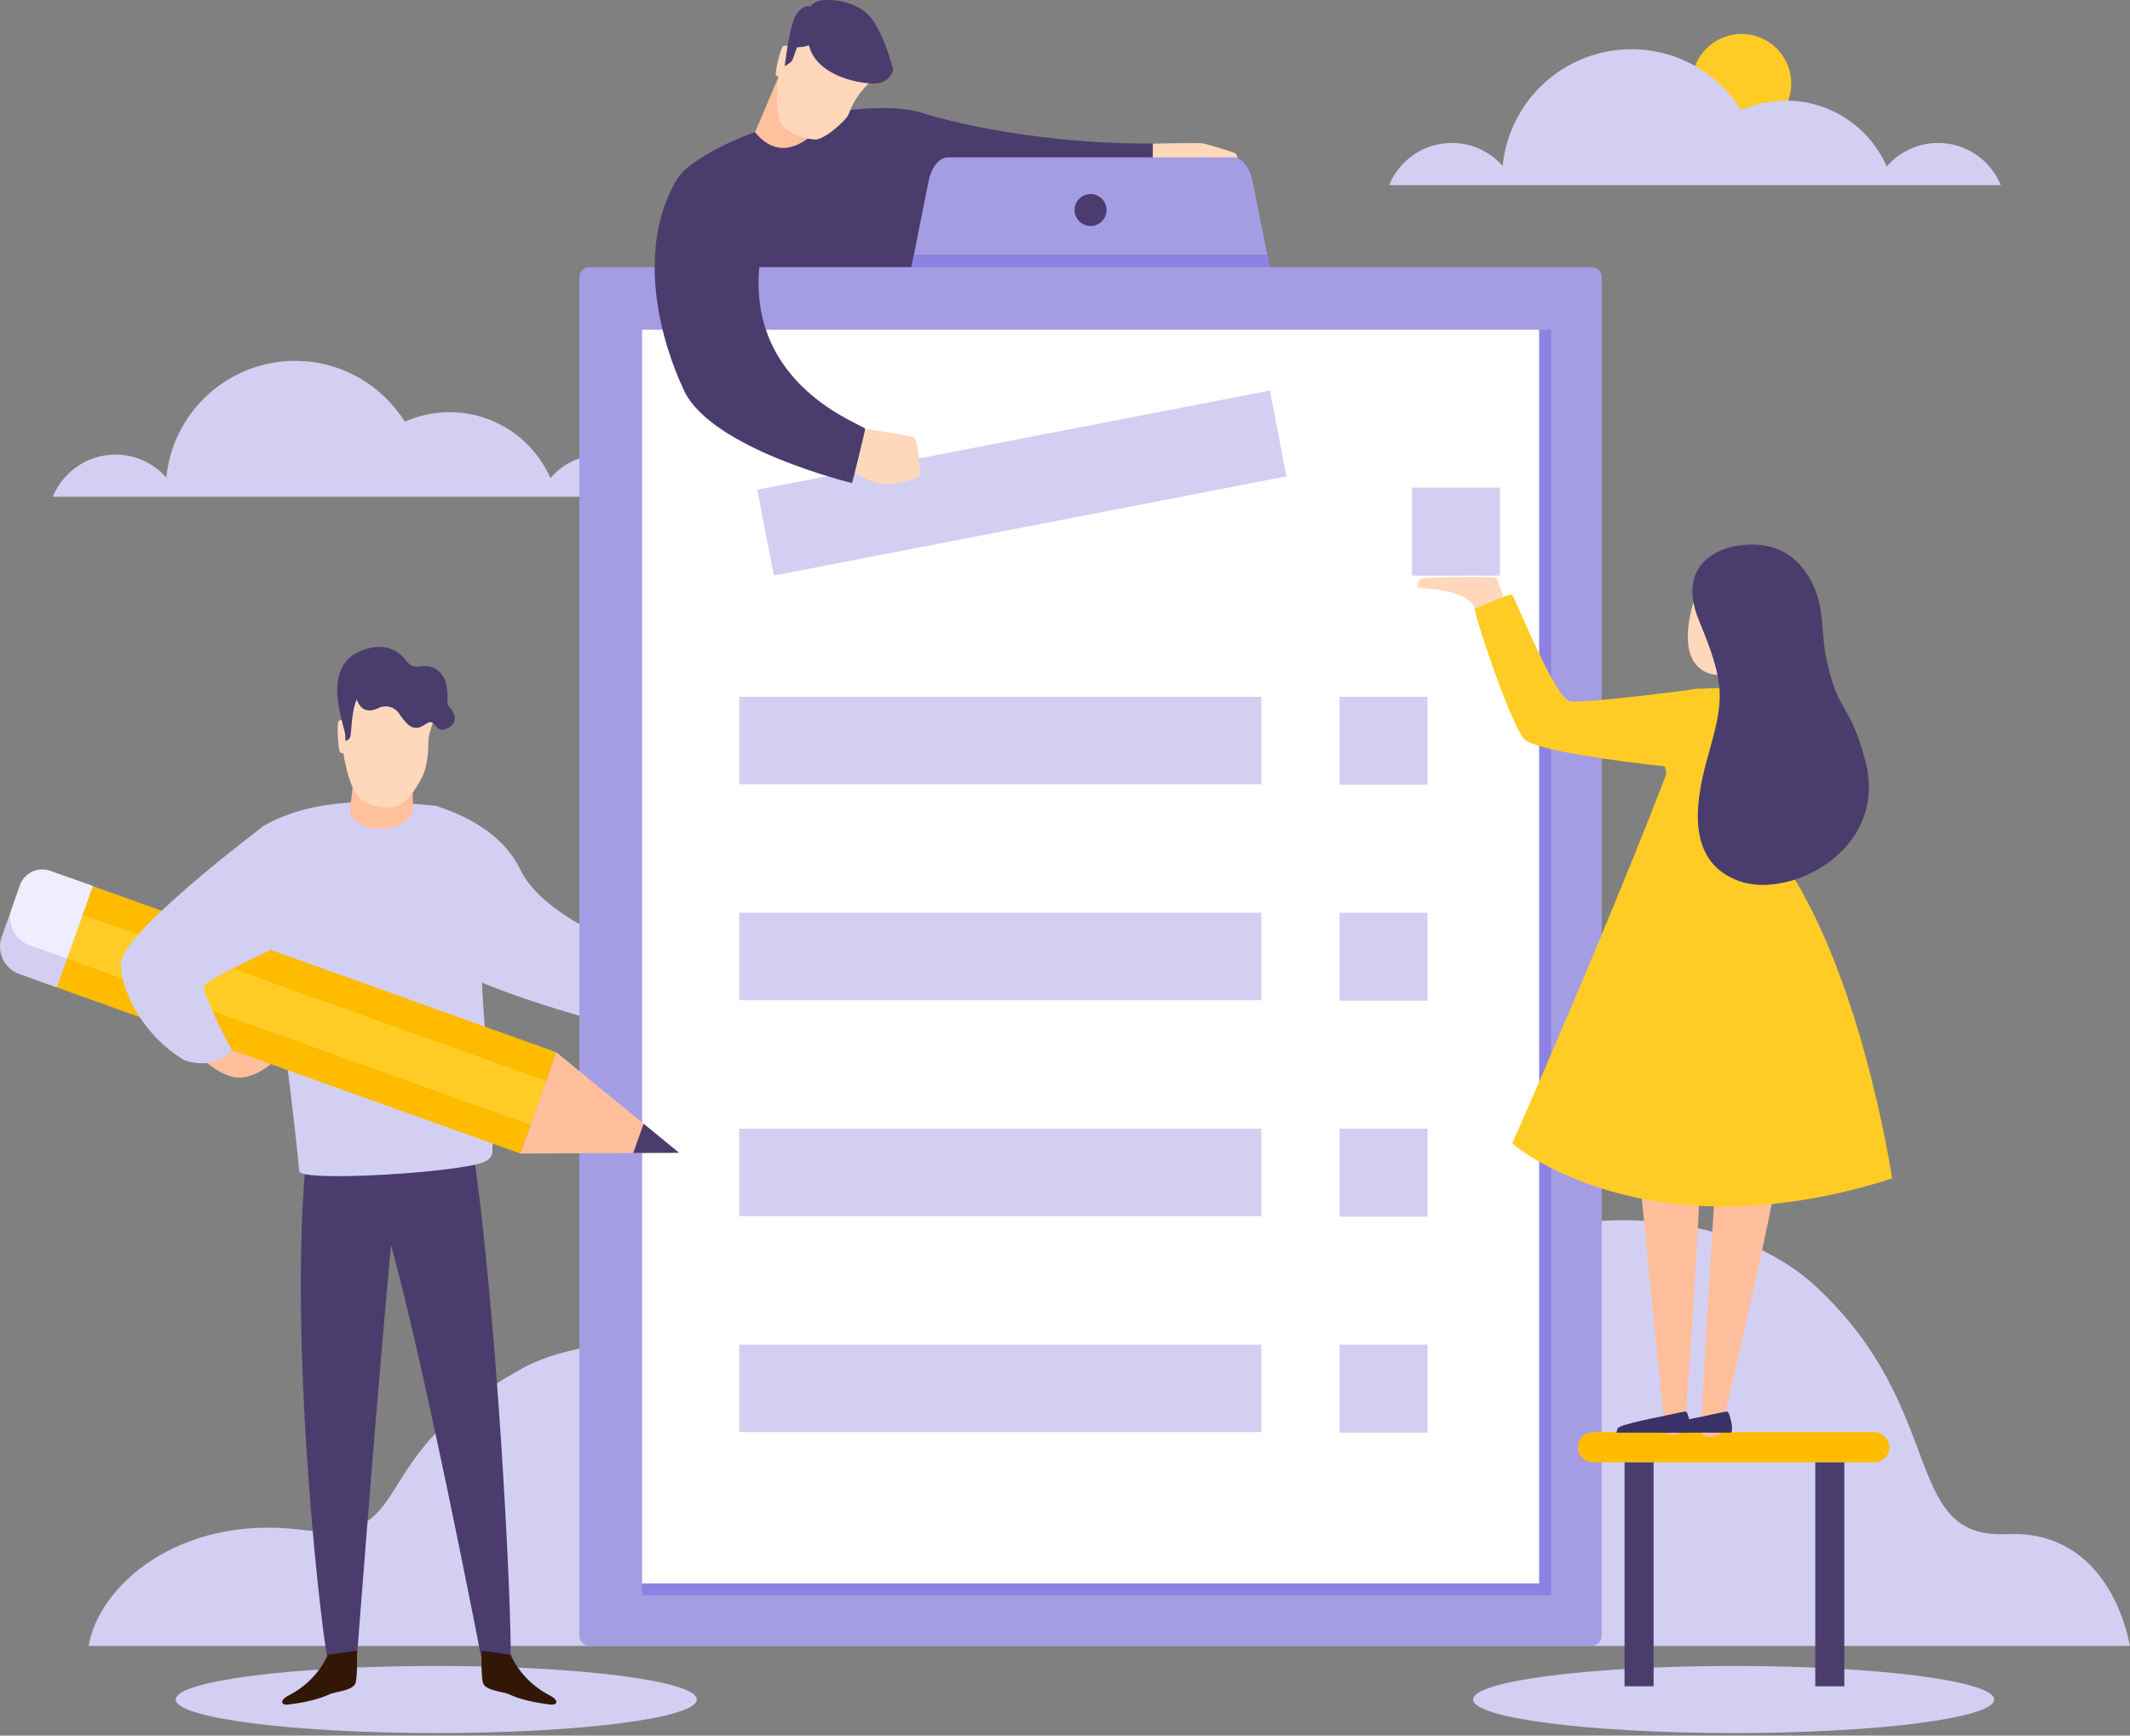 <svg width="773" height="630" viewBox="0 0 773 630" fill="none" xmlns="http://www.w3.org/2000/svg">
<rect x="0" y="0" width="773" height="630" fill="#808080" stroke="none"/>
<g clip-path="url(#clip0_4_150)">
<path d="M241.14 180.319C237.473 171.352 228.653 165.008 218.366 165.008C210.922 165.008 204.266 168.327 199.755 173.553C193.557 159.47 179.512 149.624 163.138 149.624C157.362 149.624 151.879 150.871 146.91 153.071C138.604 139.832 123.916 130.994 107.12 130.994C82.733 130.994 62.692 149.569 60.363 173.351C55.852 168.253 49.288 165.008 41.935 165.008C31.63 165.008 22.829 171.334 19.161 180.319H241.14Z" fill="#D3CFF2"/>
<path d="M157.637 292.445C157.637 292.445 180.429 298.019 188.827 315.64C197.225 333.261 229.79 344.52 229.79 344.52C229.79 344.52 234.007 374.316 229.79 373.803C225.572 373.289 167.887 357.96 160.094 347.949C152.301 337.937 157.618 292.445 157.618 292.445H157.637Z" fill="#D3CFF2"/>
<path d="M335.48 41.257C335.48 41.257 370.392 52.423 418.36 52.093C438.493 51.947 433.102 53.854 435.339 64.232C437.558 74.629 410.274 84.989 386.161 84.237C362.049 83.503 332.748 81.835 328.292 72.923C323.837 64.012 335.48 41.238 335.48 41.238V41.257Z" fill="#4A3D6D"/>
<path d="M269.653 124.448C269.653 124.448 237.106 71.346 249.061 61.261C270.24 43.384 322.993 33.867 338.01 42.394C342.594 44.997 340.137 63.994 338.744 68.248C319.179 128.262 369.457 128.354 328.292 133.158C287.127 137.98 269.653 124.448 269.653 124.448Z" fill="#4A3D6D"/>
<path d="M282.855 27.119L274.035 47.949C274.035 47.949 279.316 55.761 287.549 53.194C295.782 50.627 298.019 43.805 298.019 43.805L282.855 27.119Z" fill="#FFC09C"/>
<path d="M283.643 28.146C283.643 28.146 282.03 28.073 281.59 27.193C281.168 26.294 283.35 17.181 284.212 16.778C285.092 16.374 286.779 16.466 287.457 17.951C288.154 19.418 283.625 28.146 283.625 28.146H283.643Z" fill="#FFD8BC"/>
<path d="M318.116 17.768C318.116 17.768 318.464 23.8 317.4 27.193C316.355 30.585 311.551 31.813 307.939 41.55C307.206 43.53 299.193 50.828 295.782 50.645C290.923 50.37 286.706 48.114 285.459 46.996C284.212 45.877 280.746 43.75 282.378 29.228C282.892 24.681 292.188 2.916 293.967 2.512C295.745 2.109 318.867 6.674 318.097 17.786L318.116 17.768Z" fill="#FFD8BC"/>
<path d="M293.967 2.494C293.967 2.494 291.95 0.972 288.943 5.336C286.889 8.325 285.22 20.555 285.129 21.417C285.037 22.297 284.762 24.002 284.762 24.002C284.762 24.002 286.431 23.25 287.347 22.15C288.264 21.05 289.548 13.716 293.49 10.305C297.432 6.894 300.109 5.794 298.221 3.686C296.332 1.577 293.967 2.494 293.967 2.494Z" fill="#4A3D6D"/>
<path d="M315.072 5.354C309.699 0.073 300.879 -0.587 297.176 0.348C293.472 1.284 292.72 5.061 292.72 5.061L296.02 7.096C294.553 7.94 293.747 9.04 293.508 10.287C290.813 24.791 307.719 30.181 317.052 30.328C323.048 30.42 324.167 25.304 324.167 25.304C324.167 25.304 320.463 10.653 315.072 5.354Z" fill="#4A3D6D"/>
<path d="M287.549 17.053C287.549 17.053 293.783 18.043 296.681 14.082C299.578 10.103 293.417 7.206 292.72 7.518C292.023 7.83 287.549 17.071 287.549 17.071V17.053Z" fill="#4A3D6D"/>
<path d="M32.144 597.45H772.928C772.928 597.45 766.749 555.038 728.242 556.872C689.736 558.706 707.302 511.563 658.803 466.804C623.047 433.799 546.457 433.176 502.12 476.504C457.783 519.833 250.161 463.595 189.762 496.601C129.344 529.606 153.181 560.777 109.174 555.277C65.167 549.776 35.829 575.483 32.162 597.468L32.144 597.45Z" fill="#D3CFF2"/>
<path d="M418.36 52.093V57.484C418.36 57.484 423.751 63.058 426.391 63.608C429.032 64.159 435.889 64.25 435.889 64.25C435.889 64.25 436.99 61.61 434.789 60.968C432.607 60.326 428.94 58.988 428.94 58.988L428.206 57.484H449.11C449.11 57.484 449.11 55.944 448.01 55.486C446.909 55.027 437.686 52.203 436.329 52.02C434.973 51.837 418.342 52.093 418.342 52.093H418.36Z" fill="#FFD8BC"/>
<path d="M158.333 629.08C210.558 629.08 252.894 623.629 252.894 616.905C252.894 610.181 210.558 604.729 158.333 604.729C106.109 604.729 63.773 610.181 63.773 616.905C63.773 623.629 106.109 629.08 158.333 629.08Z" fill="#D3CFF2"/>
<path d="M629.153 629.08C681.377 629.08 723.713 623.629 723.713 616.905C723.713 610.181 681.377 604.729 629.153 604.729C576.929 604.729 534.593 610.181 534.593 616.905C534.593 623.629 576.929 629.08 629.153 629.08Z" fill="#D3CFF2"/>
<path d="M649.576 34.503C651.873 24.817 645.883 15.103 636.197 12.806C626.511 10.51 616.797 16.5 614.5 26.186C612.203 35.872 618.193 45.586 627.88 47.883C637.566 50.18 647.28 44.19 649.576 34.503Z" fill="#FFCC26"/>
<path d="M703.342 51.892C695.897 51.892 689.241 55.21 684.73 60.436C678.533 46.354 664.487 36.508 648.113 36.508C642.337 36.508 636.854 37.754 631.885 39.955C623.579 26.716 608.892 17.878 592.096 17.878C567.708 17.878 547.667 36.453 545.338 60.235C540.828 55.137 534.263 51.892 526.91 51.892C516.605 51.892 507.804 58.218 504.137 67.202H726.115C722.448 58.236 713.628 51.892 703.342 51.892Z" fill="#D3CFF2"/>
<path d="M581.277 593.783V100.629C581.277 98.604 579.636 96.962 577.61 96.962L213.929 96.962C211.904 96.962 210.262 98.604 210.262 100.629L210.262 593.783C210.262 595.808 211.904 597.45 213.929 597.45H577.61C579.636 597.45 581.277 595.808 581.277 593.783Z" fill="#A59DE3"/>
<path d="M562.905 579.059V119.681L232.999 119.681V579.059H562.905Z" fill="#8D81E3"/>
<path d="M558.577 574.75V119.681L232.999 119.681V574.75H558.577Z" fill="white"/>
<path d="M460.772 96.962L460.167 93.9L459.873 92.451L458.92 87.629L454.647 66.102C453.584 60.73 450.723 57.117 447.515 57.117H344.061C340.853 57.117 337.992 60.73 336.91 66.102L332.638 87.629L331.684 92.451L331.391 93.9L330.786 96.962L329.227 104.828H462.349L460.772 96.962ZM395.77 82.036C392.579 82.036 389.975 79.451 389.975 76.242C389.975 73.033 392.579 70.43 395.77 70.43C398.96 70.43 401.582 73.033 401.582 76.242C401.582 79.451 398.978 82.036 395.77 82.036Z" fill="#A59DE3"/>
<path d="M460.772 96.962H330.786L331.391 93.9L331.684 92.451H459.873L460.167 93.9L460.772 96.962Z" fill="#8D81E3"/>
<path d="M457.765 252.93H268.278V284.67H457.765V252.93Z" fill="#D3CFF2"/>
<path d="M518.072 252.93H486.131V284.872H518.072V252.93Z" fill="#D3CFF2"/>
<path d="M457.765 331.318H268.278V363.058H457.765V331.318Z" fill="#D3CFF2"/>
<path d="M518.072 331.318H486.131V363.259H518.072V331.318Z" fill="#D3CFF2"/>
<path d="M457.765 409.705H268.278V441.445H457.765V409.705Z" fill="#D3CFF2"/>
<path d="M518.072 409.705H486.131V441.647H518.072V409.705Z" fill="#D3CFF2"/>
<path d="M457.765 488.093H268.278V519.833H457.765V488.093Z" fill="#D3CFF2"/>
<path d="M518.072 488.093H486.131V520.034H518.072V488.093Z" fill="#D3CFF2"/>
<path d="M460.858 141.765L274.821 177.758L280.85 208.92L466.887 172.927L460.858 141.765Z" fill="#D3CFF2"/>
<path d="M269.304 62.728C265.949 56.219 251.5 54.257 244.807 66.542C230.542 92.726 240.498 125.42 248.273 141.831C258.358 163.083 309.186 175.331 309.186 175.331C309.186 175.331 314.375 157.16 314.008 155.675C313.641 154.19 270.973 140.584 275.649 96.082C277.244 80.973 273.137 70.154 269.304 62.728Z" fill="#4A3D6D"/>
<path d="M310.231 171.609C310.231 171.609 313.825 174.048 318.464 175.331C323.103 176.633 333.298 173.736 333.683 172.874C334.05 171.994 333.426 159.635 331.611 158.774C329.796 157.912 314.027 155.675 314.027 155.675L310.249 171.609H310.231Z" fill="#FFD8BC"/>
<path d="M680.202 530.816H578.105C575.08 530.816 572.623 528.341 572.623 525.334C572.623 522.308 575.098 519.851 578.105 519.851H680.202C683.227 519.851 685.684 522.326 685.684 525.334C685.684 528.359 683.209 530.816 680.202 530.816Z" fill="#FFBB00"/>
<path d="M600.109 530.816H589.565V612.101H600.109V530.816Z" fill="#4A3D6D"/>
<path d="M669.328 530.816H658.785V612.101H669.328V530.816Z" fill="#4A3D6D"/>
<path d="M71.897 383.154C71.897 383.154 79.689 390.746 86.125 391.149C92.561 391.534 98.594 385.96 98.594 385.96L89.041 377.892L71.897 383.154Z" fill="#FFBF9D"/>
<path d="M185.123 602.236C182.739 602.052 182.244 604.033 175.02 601.777C174.891 601.759 174.763 601.722 174.653 601.667C174.653 601.667 155.015 499.809 141.923 451.952C136.807 505.824 129.527 601.667 129.527 601.667C129.399 601.722 129.289 601.759 129.161 601.777C121.936 604.014 121.423 602.052 119.039 602.236C117.884 602.327 104.608 494.822 110.824 423.127L172.159 420.56C181.987 492.2 186.351 602.309 185.123 602.236Z" fill="#4A3D6D"/>
<path d="M174.8 599.192C174.8 599.192 174.469 608.048 175.276 610.872C176.083 613.678 182.592 614.081 184.408 614.869C186.223 615.658 190.202 617.602 199.773 618.738C202.469 619.05 202.836 617.125 199.59 615.456C188.808 609.955 185.343 600.641 185.343 600.641L174.818 599.192H174.8Z" fill="#321707"/>
<path d="M129.509 599.192C129.509 599.192 129.839 608.048 129.032 610.872C128.225 613.678 121.716 614.081 119.901 614.869C118.085 615.658 114.106 617.602 104.535 618.738C101.839 619.05 101.473 617.125 104.718 615.456C115.5 609.955 118.966 600.641 118.966 600.641L129.491 599.192H129.509Z" fill="#321707"/>
<path d="M178.723 417.993C178.595 420.267 176.706 421.569 174.506 422.21C166.603 424.558 143.371 426.593 126.74 426.886C116.49 427.07 108.752 426.611 108.606 425.163C107.707 415.774 106.607 406.056 105.433 396.393C99.676 349.012 91.663 302.035 95.862 299.669C114.308 289.273 137.43 290.41 157.618 292.445C165.595 293.252 175.148 315.64 174.634 338.359C173.974 367 179.549 401.546 178.687 417.993H178.723Z" fill="#D3CFF2"/>
<path d="M125.768 273.338C125.768 273.338 124.118 273.76 123.421 273.008C122.725 272.238 122.119 262.41 122.89 261.75C123.641 261.09 125.365 260.668 126.52 261.933C127.675 263.199 125.787 273.357 125.787 273.357L125.768 273.338Z" fill="#FFD8BC"/>
<path d="M132.956 300.146C130.719 299.449 128.995 297.909 127.95 296.791C127.254 296.039 126.923 295.03 127.033 294.003L128.885 277.409L149.569 276.089L149.917 294.627C146.983 300.439 138.659 301.925 132.956 300.146Z" fill="#FFC09C"/>
<path d="M157.233 252.362C157.233 252.362 159.617 255.589 157.362 261.64C153.823 271.083 156.738 268.901 154.281 279.353C153.768 281.516 149.404 289.731 145.626 291.876C141.189 294.407 134.936 292.427 133.341 291.675C131.746 290.941 127.62 289.859 124.833 274.75C123.953 270.02 126.648 245.302 128.317 244.367C129.986 243.414 154.63 240.938 157.233 252.343V252.362Z" fill="#FFD8BC"/>
<path d="M128.317 244.386C128.317 244.386 126.19 244.202 125.842 247.979C125.493 251.775 125.053 265.197 125.218 266.096C125.383 267.012 125.31 268.901 125.31 268.901C125.31 268.901 126.483 268.901 127.089 267.526C127.694 266.151 127.309 256.983 130.242 252.362C133.158 247.741 135.505 245.797 132.974 244.257C130.444 242.717 128.335 244.367 128.335 244.367L128.317 244.386Z" fill="#4A3D6D"/>
<path d="M13.917 356.017L26.954 319.234L201.882 381.944L188.845 418.727L13.917 356.017Z" fill="#FFBB00"/>
<path d="M17.603 345.602L23.25 329.649L198.197 392.359L192.531 408.311L17.603 345.602Z" fill="#FFCC26"/>
<path d="M188.845 418.727L201.882 381.944L224.161 400.207L233.567 407.908L246.439 418.452L229.808 418.525L217.651 418.598L188.845 418.727Z" fill="#FFBF9D"/>
<path d="M229.808 418.525L233.567 407.908L246.439 418.451L229.808 418.525Z" fill="#4A3D6D"/>
<path d="M20.628 358.4L7.078 353.596C1.559 351.634 -1.339 345.565 0.623 340.027L7.243 321.379C7.298 321.214 7.371 321.049 7.445 320.884C9.205 316.722 13.935 314.613 18.245 316.154L33.684 321.636L24.332 347.967L20.628 358.419V358.4Z" fill="#D3CFF2"/>
<path d="M24.332 347.949L10.8 343.144C5.281 341.183 2.384 335.113 4.346 329.576L7.445 320.848C9.205 316.685 13.936 314.577 18.245 316.117L33.684 321.599L24.332 347.93V347.949Z" fill="#EFEDFF"/>
<path d="M95.88 299.669C95.88 299.669 43.384 339.019 43.805 350.021C44.227 361.022 52.845 376.572 66.836 384.786C66.836 384.786 77.086 389.077 84.109 381.174C84.109 381.174 72.392 359.354 74.244 357.502C77.874 353.871 111.081 338.836 111.081 338.836C111.081 338.836 122.596 300.678 95.88 299.669Z" fill="#D3CFF2"/>
<path d="M128.702 250.253C128.702 250.253 129.216 260.998 137.412 256.983C139.961 255.736 143.059 256.506 144.691 258.835C147.9 263.419 150.046 265.931 154.336 262.924C158.627 259.898 157.123 266.939 162.624 264.244C166.126 262.52 165.338 258.926 163.193 256.744C162.588 256.121 162.313 255.241 162.368 254.379C162.606 251.005 162.404 243.139 155.51 241.874C154.483 241.69 153.566 241.745 152.741 241.91C150.779 242.314 148.762 241.653 147.588 240.022C145.406 237.014 141.079 233.402 133.488 235.401C116.564 239.857 123.568 259.348 125.218 266.114C126.318 270.661 128.72 250.253 128.72 250.253H128.702Z" fill="#4A3D6D"/>
<path d="M615.786 215.029C615.786 215.029 608.177 234.136 616.19 241.983C624.203 249.831 638.45 239.967 639.66 238.756C640.87 237.546 615.786 215.011 615.786 215.011V215.029Z" fill="#FFD8BC"/>
<path d="M615.328 352.386C615.328 352.386 587.255 345.73 587.988 353.395C595.213 428.72 603.831 519.429 604.729 520.034C608.012 522.253 611.275 519.081 611.386 519.044C611.386 519.044 623.139 373.363 615.346 352.386H615.328Z" fill="#FFBF9D"/>
<path d="M654.457 356.512C654.457 356.512 627.778 345.51 627.301 353.193C622.534 428.72 616.721 519.649 617.51 520.383C620.389 523.097 624.111 520.474 624.239 520.456C624.239 520.456 658.858 378.46 654.476 356.512H654.457Z" fill="#FFBF9D"/>
<path d="M651.157 255.644C646.628 253.535 640.834 251.298 633.829 249.501C634.599 249.006 613.568 250.363 615.456 249.941C607.535 252.013 601.741 254.617 597.303 256.964C594.773 258.303 600.677 261.017 601.026 263.859L614.173 322.865L593.324 340.504C593.324 342.98 597.377 345.015 600.567 344.997L615.365 344.96C620.682 344.52 623.396 342.356 624.386 340.247C625.743 341.934 628.347 343.42 632.692 343.768H647.49C650.68 343.768 648.755 350.534 648.755 348.059L637.588 322.443L652.129 265.967C652.77 262.025 654.787 257.331 651.157 255.644Z" fill="#FFCC26"/>
<path d="M605.72 278.344C605.72 278.344 587.952 325.964 548.804 415.078C548.804 415.078 596.405 456.536 686.674 427.785C686.674 427.785 674.719 346.684 642.649 306.564L605.701 278.344H605.72Z" fill="#FFCC26"/>
<path d="M535.308 220.732C531.018 212.755 514.387 214.222 514.387 212.884C514.387 211.545 514.662 210.207 516.257 209.932C517.871 209.657 542.276 208.85 543.083 209.932C543.89 211.014 545.595 216.698 545.595 216.698C545.595 216.698 536.61 223.17 535.308 220.732Z" fill="#FFD8BC"/>
<path d="M629.392 198.27C629.392 198.27 606.93 201.882 616.575 225.224C626.66 249.575 625.541 254.085 619.6 275.319C614.723 292.757 612.449 313 631.06 319.784C649.837 326.624 685.519 308.306 676.919 276.071C671.308 255.002 667.549 259.44 663.259 241.287C660.417 229.276 662.654 220.383 656.914 210.207C651.634 200.855 642.942 195.85 629.41 198.27H629.392Z" fill="#4A3D6D"/>
<path d="M603.813 513.983C603.813 513.983 587.42 517.064 587.017 518.549L586.613 520.034H613.237C613.237 520.034 613.916 519.209 613.237 516.129C612.559 513.048 612.156 512.37 611.624 512.37C611.092 512.37 603.813 513.965 603.813 513.965V513.983Z" fill="#383266"/>
<path d="M618.867 513.983C618.867 513.983 602.474 517.064 602.071 518.549L601.667 520.034H628.291C628.291 520.034 628.97 519.209 628.291 516.129C627.613 513.048 627.21 512.37 626.678 512.37C626.146 512.37 618.867 513.965 618.867 513.965V513.983Z" fill="#383266"/>
<path d="M605.72 278.344C605.72 278.344 558.155 273.522 553.168 268.278C548.181 263.052 534.098 220.658 535.309 220.732C536.519 220.805 547.832 215.158 548.804 215.964C549.794 216.771 564.28 253.792 569.909 254.599C575.538 255.406 614.173 250.29 614.173 250.29L605.72 278.344Z" fill="#FFCC26"/>
<path d="M544.348 177H512.406V208.942H544.348V177Z" fill="#D3CFF2"/>
</g>
<defs>
<clipPath id="clip0_4_150">
<rect width="772.928" height="629.08" fill="white"/>
</clipPath>
</defs>
</svg>
